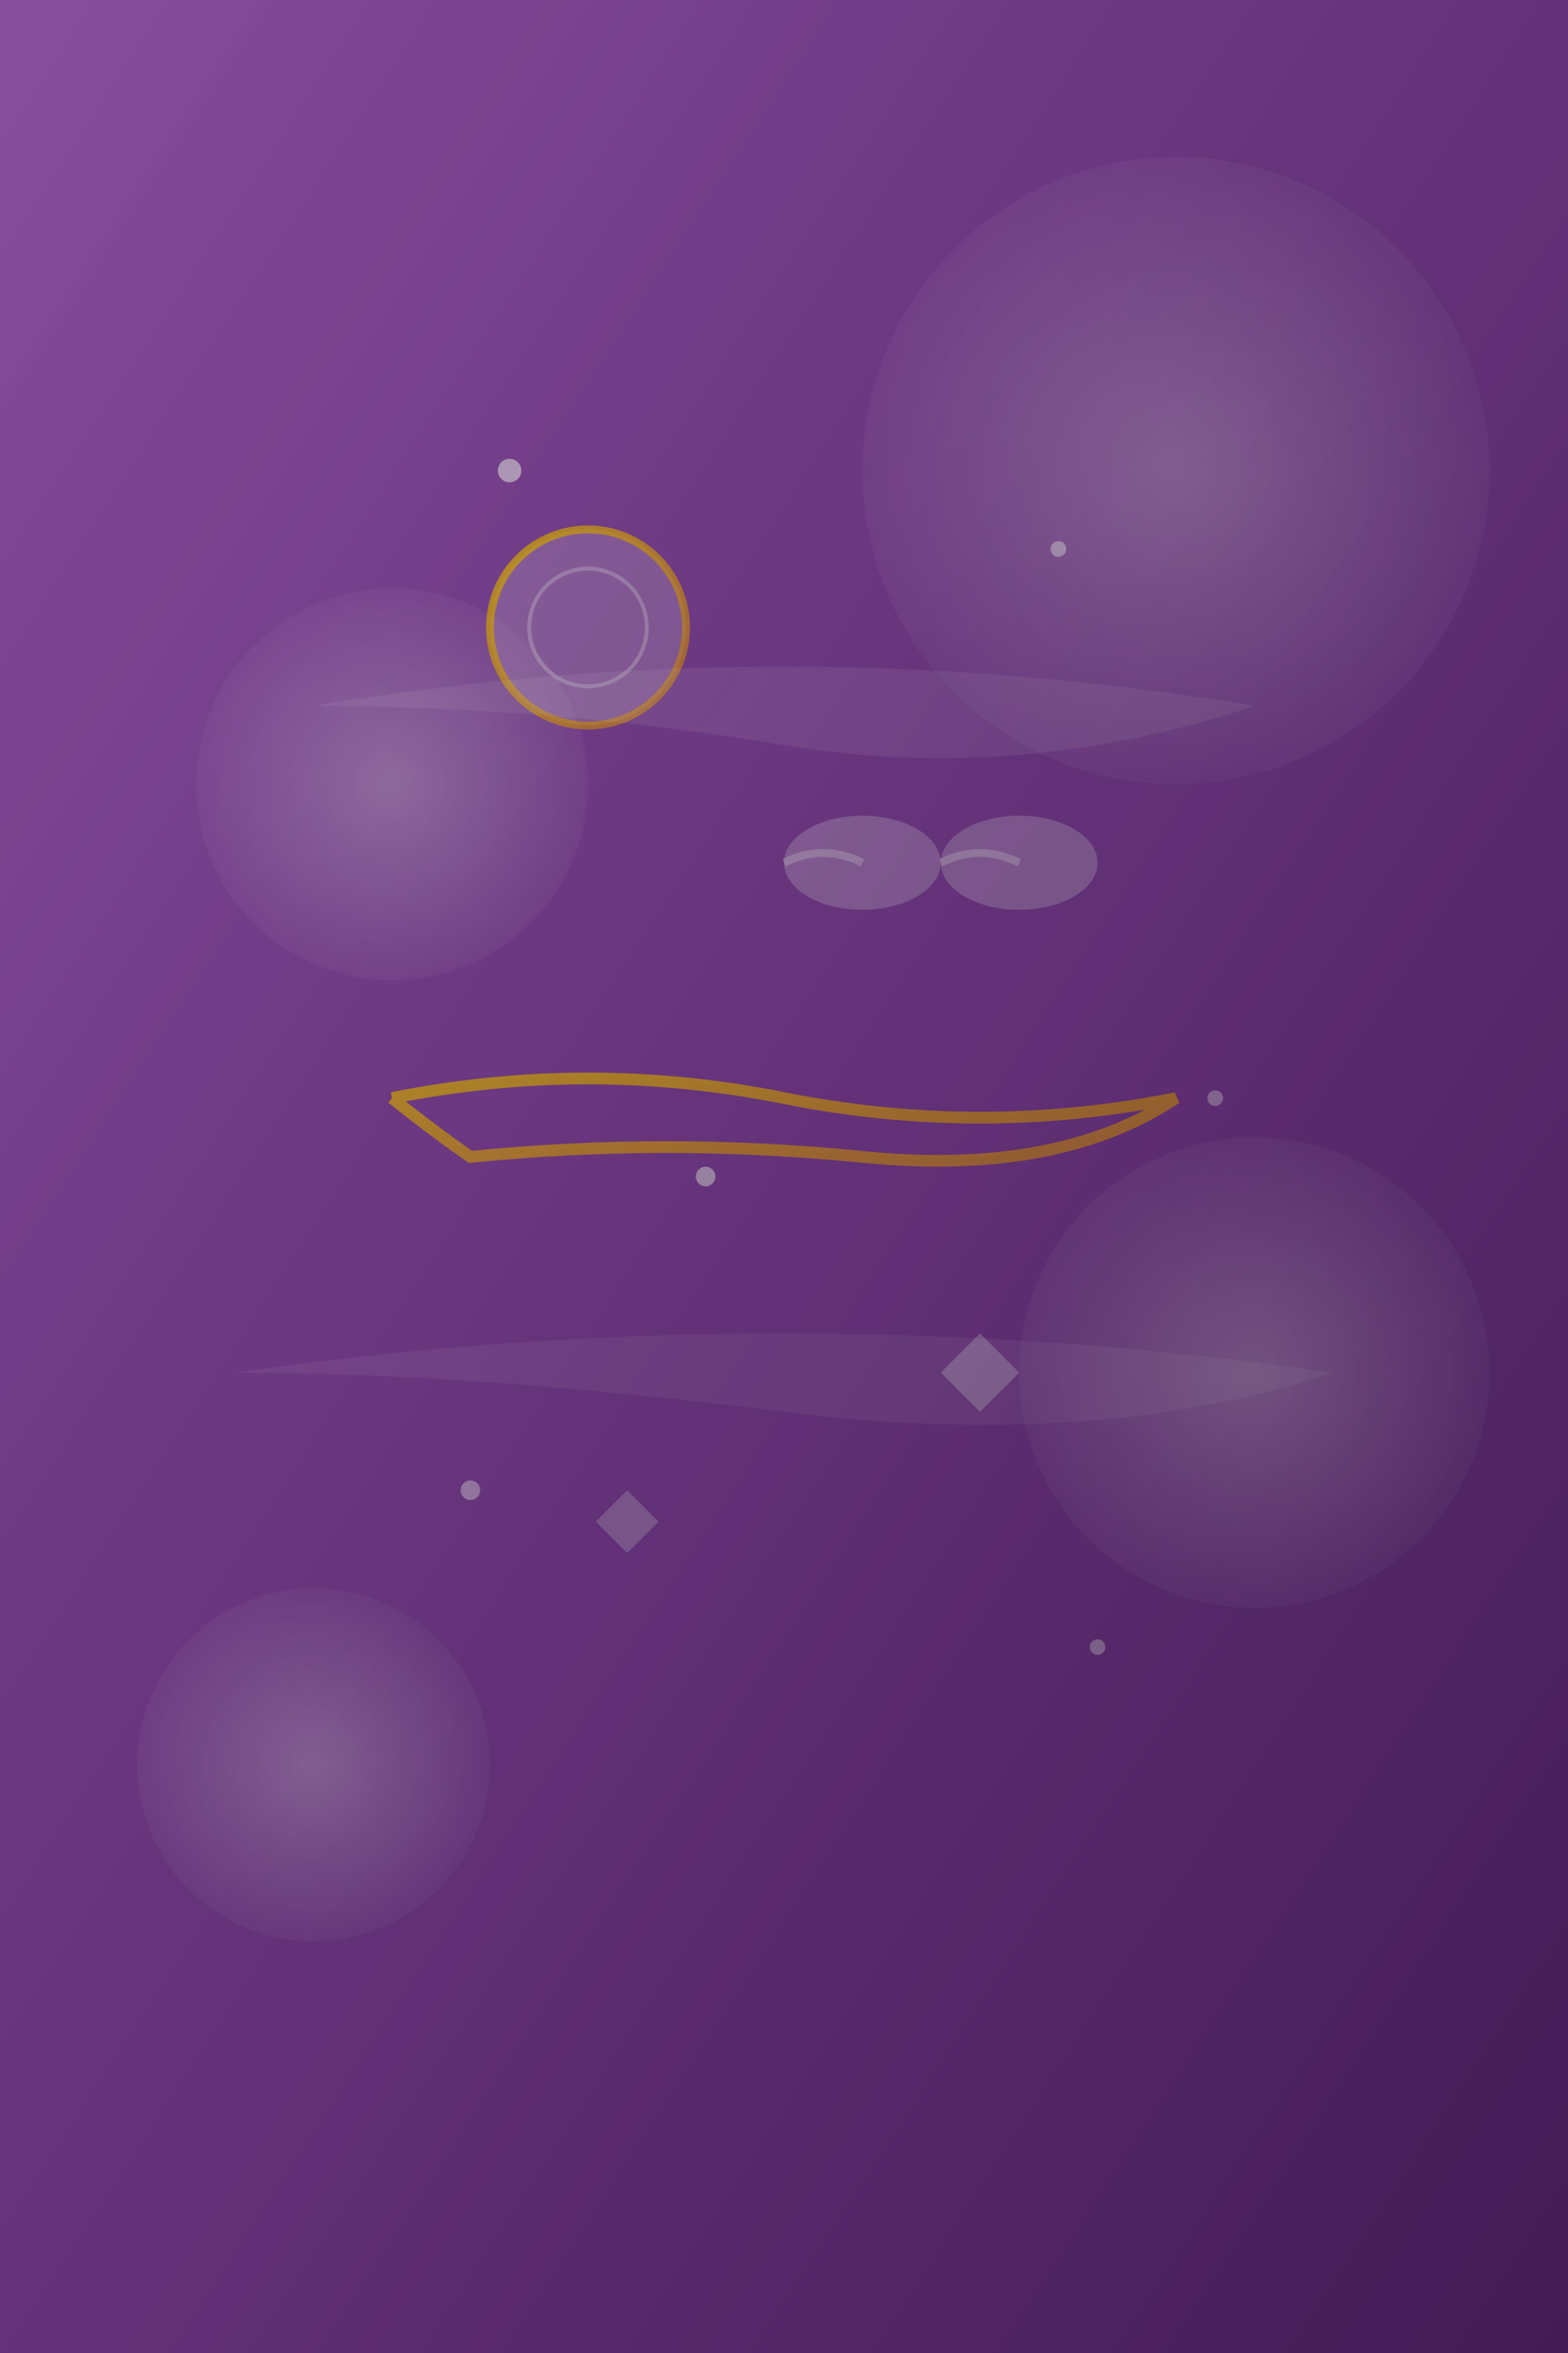 <svg viewBox="0 0 400 600" xmlns="http://www.w3.org/2000/svg">
  <rect x="0" y="0" width="400" height="600" fill="#333333" stroke="none"/>
  <defs>
    <!-- Main gradient background -->
    <linearGradient id="mainGradientAcc" x1="0%" y1="0%" x2="100%" y2="100%">
      <stop offset="0%" style="stop-color:#9b59b6;stop-opacity:0.95" />
      <stop offset="50%" style="stop-color:#8e44ad;stop-opacity:0.9" />
      <stop offset="100%" style="stop-color:#732d91;stop-opacity:0.95" />
    </linearGradient>
    
    <!-- Overlay gradient -->
    <linearGradient id="overlayGradientAcc" x1="0%" y1="0%" x2="100%" y2="100%">
      <stop offset="0%" style="stop-color:#000000;stop-opacity:0.1" />
      <stop offset="100%" style="stop-color:#000000;stop-opacity:0.4" />
    </linearGradient>
    
    <!-- Decorative elements -->
    <radialGradient id="decorGradientAcc" cx="50%" cy="50%" r="50%">
      <stop offset="0%" style="stop-color:#ffffff;stop-opacity:0.3" />
      <stop offset="100%" style="stop-color:#ffffff;stop-opacity:0.05" />
    </radialGradient>
    
    <!-- Gold accent -->
    <linearGradient id="goldAccent" x1="0%" y1="0%" x2="100%" y2="100%">
      <stop offset="0%" style="stop-color:#f1c40f;stop-opacity:0.8" />
      <stop offset="100%" style="stop-color:#f39c12;stop-opacity:0.6" />
    </linearGradient>
  </defs>
  
  <!-- Background -->
  <rect width="400" height="600" fill="url(#mainGradientAcc)" />
  
  <!-- Decorative circles -->
  <circle cx="300" cy="120" r="80" fill="url(#decorGradientAcc)" />
  <circle cx="100" cy="200" r="50" fill="url(#decorGradientAcc)" />
  <circle cx="320" cy="350" r="60" fill="url(#decorGradientAcc)" />
  <circle cx="80" cy="450" r="45" fill="url(#decorGradientAcc)" />
  
  <!-- Abstract jewelry elements -->
  <circle cx="150" cy="160" r="25" fill="rgba(255,255,255,0.2)" stroke="url(#goldAccent)" stroke-width="2" />
  <circle cx="150" cy="160" r="15" fill="none" stroke="rgba(255,255,255,0.3)" stroke-width="1" />
  
  <!-- Necklace chain -->
  <path d="M100 280 Q150 270 200 280 Q250 290 300 280 Q270 300 220 295 Q170 290 120 295 Q110 288 100 280" 
        stroke="url(#goldAccent)" stroke-width="3" fill="none" />
  
  <!-- Elegant curves and patterns -->
  <path d="M80 180 Q200 160 320 180 Q260 200 200 190 Q140 180 80 180" 
        fill="rgba(255,255,255,0.1)" />
  
  <path d="M60 350 Q200 330 340 350 Q280 370 200 360 Q120 350 60 350" 
        fill="rgba(255,255,255,0.08)" />
  
  <!-- Sunglasses silhouette -->
  <ellipse cx="220" cy="220" rx="20" ry="12" fill="rgba(255,255,255,0.25)" />
  <ellipse cx="260" cy="220" rx="20" ry="12" fill="rgba(255,255,255,0.25)" />
  <path d="M200 220 Q210 215 220 220" stroke="rgba(255,255,255,0.3)" stroke-width="2" fill="none" />
  <path d="M240 220 Q250 215 260 220" stroke="rgba(255,255,255,0.3)" stroke-width="2" fill="none" />
  
  <!-- Decorative sparkles -->
  <circle cx="130" cy="120" r="3" fill="rgba(255,255,255,0.6)" />
  <circle cx="270" cy="140" r="2" fill="rgba(255,255,255,0.5)" />
  <circle cx="180" cy="300" r="2.5" fill="rgba(255,255,255,0.55)" />
  <circle cx="310" cy="280" r="2" fill="rgba(255,255,255,0.4)" />
  <circle cx="120" cy="380" r="2.5" fill="rgba(255,255,255,0.45)" />
  <circle cx="280" cy="420" r="2" fill="rgba(255,255,255,0.4)" />
  
  <!-- Diamond shapes -->
  <path d="M250 340 L260 350 L250 360 L240 350 Z" fill="rgba(255,255,255,0.3)" />
  <path d="M160 380 L168 388 L160 396 L152 388 Z" fill="rgba(255,255,255,0.25)" />
  
  <!-- Overlay for text readability -->
  <rect width="400" height="600" fill="url(#overlayGradientAcc)" />
</svg>